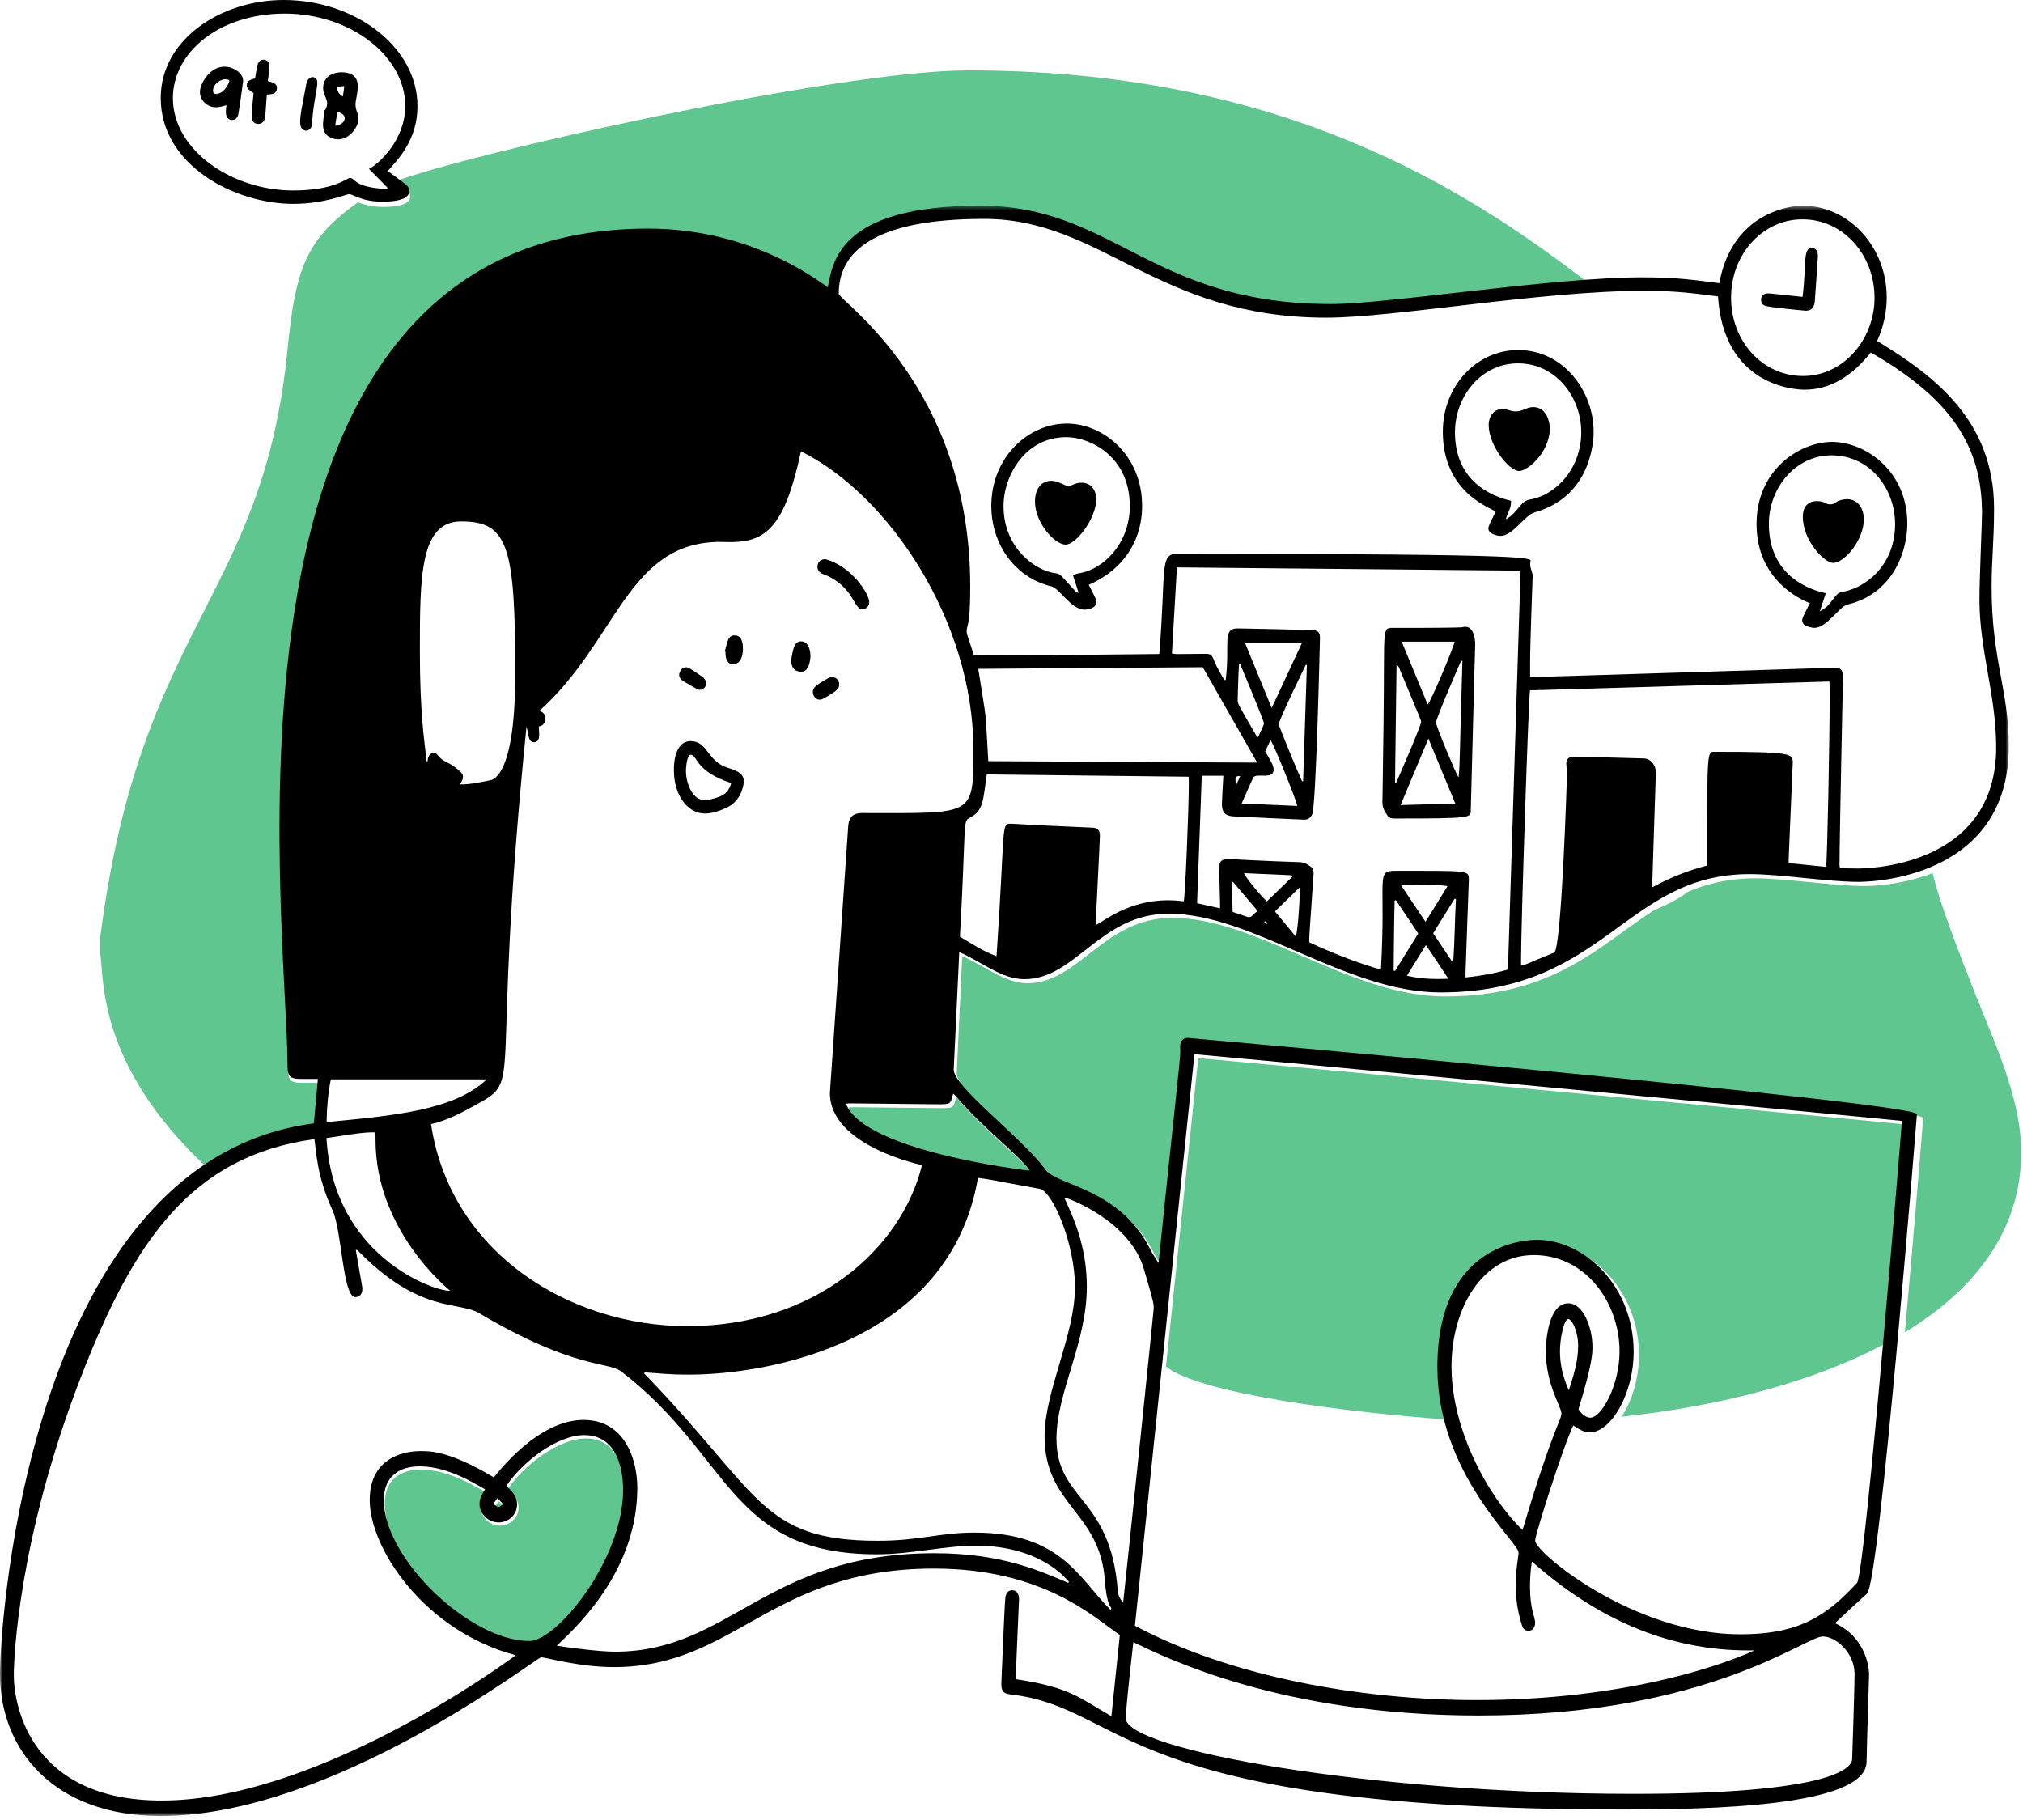 <svg width="408" height="367" viewBox="0 0 408 367" fill="none" xmlns="http://www.w3.org/2000/svg">
<path fill-rule="evenodd" clip-rule="evenodd" d="M387.874 225.464C387.874 223.139 240.406 210.109 240.355 210.109C239.297 210.109 238.766 210.756 238.766 211.944C238.766 212.211 238.793 212.346 238.793 212.821C238.793 214.8 237.64 223.972 234.397 255.451C233.748 254.397 233.201 253.64 232.784 252.806C226.572 240.356 213.965 239.89 211.581 236.689C206.71 230.152 192.945 220.016 192.945 216.482C192.945 216.419 194.062 192.9 194.065 192.835C198.705 194.823 202.614 198.289 207.242 198.289C217.634 198.289 222.544 185.103 236.462 185.103C253.462 185.103 272.271 200.95 291.425 200.95C313.417 200.95 322.636 190.611 333.584 183.556C335.837 182.596 338.125 181.599 340.364 179.876C344.278 178.195 348.662 177.127 354 177.127C360.344 177.127 369.799 178.688 376.048 178.688C378.237 178.688 383.916 178.335 389.784 176.076C390.327 178.637 392.237 185.574 401.446 208.046C406.688 220.837 407.627 227.385 407.627 232.487C407.627 248.089 398.369 260.027 384.177 268.69C386.209 246.359 387.874 225.49 387.874 225.464Z" fill="#5FC690"/>
<path fill-rule="evenodd" clip-rule="evenodd" d="M208.361 236.775C208.126 236.775 207.978 236.784 207.864 236.784C207.813 236.784 174.788 232.986 171.149 223.366C171.517 223.33 171.744 223.288 171.968 223.288C172.317 223.288 188.059 223.472 189.077 223.472C192.298 223.472 192.243 223.652 192.839 221.327C193.048 221.528 193.206 221.657 193.338 221.811C199.128 228.559 205.128 232.77 208.361 236.775Z" fill="#5FC690"/>
<path fill-rule="evenodd" clip-rule="evenodd" d="M384.8 226.815C384.8 227.04 384.806 227.207 384.806 227.353C384.806 227.38 383.091 248.444 381.127 270.464C366.284 278.659 346.82 283.611 327.034 285.708C329.073 282.666 330.548 278.127 330.548 273.271C330.548 260.308 320.797 250.763 310.911 250.763C308.87 250.763 290.825 251.375 290.825 276.418C290.825 279.925 291.269 283.22 292.003 286.295C272.766 284.924 242.107 281.191 235.152 275.591C237.322 254.863 239.492 234.137 241.664 213.389C244.03 213.552 375.244 225.832 384.8 226.815Z" fill="#5FC690"/>
<path fill-rule="evenodd" clip-rule="evenodd" d="M99.784 303.915C100.063 303.528 100.295 303.204 100.603 302.775C101.042 303.238 101.393 303.607 101.763 303.997C101.301 304.355 101.055 304.539 100.81 304.539C100.552 304.539 100.295 304.334 99.784 303.915Z" fill="#5FC690"/>
<path fill-rule="evenodd" clip-rule="evenodd" d="M77.609 303.187C77.609 298.524 80.591 296.375 84.9 296.375C91.017 296.375 97.058 300.54 98.099 300.997C97.641 301.793 96.971 302.681 96.971 303.94C96.971 305.847 98.63 307.669 100.842 307.669C102.808 307.669 104.575 306.172 104.575 304.052C104.575 302.155 103.31 301.208 102.383 300.334C105.555 295.622 112.579 290.086 118.189 290.086C126.155 290.086 126.035 300.083 126.035 301.163C126.035 315.091 112.67 331.551 107.057 331.551C95.029 331.551 77.609 314.966 77.609 303.187Z" fill="#5FC690"/>
<path fill-rule="evenodd" clip-rule="evenodd" d="M269.29 62.345C232.944 62.345 225.271 42.538 198.321 42.538C169.526 42.538 168.463 54.051 167.458 58.964C165.46 57.658 152.103 47.159 131.107 47.159C39.104 47.159 58.122 186.944 58.122 215.692C58.122 218.504 59.089 218.372 61.963 218.372C62.714 218.372 63.477 218.371 64.268 218.371C63.992 221.396 63.729 224.287 63.453 227.314C55.168 228.399 47.958 231.268 41.673 235.4C19.549 214.7 21.013 197.329 20.241 192.527V188.85C28.351 125.769 52.991 120.977 57.987 70.536C59.588 54.378 61.568 48.343 72.204 40.794C73.28 41.222 74.887 41.729 77.284 41.729C82.819 41.729 82.725 40.043 82.725 39.566C82.725 38.66 82.362 38.46 79.79 36.578C93.62 31.208 168.702 14.196 195.268 14.196C257.7 14.196 294.759 37.253 320.834 57.454C302.476 58.78 278.721 62.345 269.29 62.345Z" fill="#5FC690"/>
<mask id="mask0_1_237" style="mask-type:luminance" maskUnits="userSpaceOnUse" x="-1" y="41" width="407" height="326">
<path d="M405.141 41.467H-0V366.233H405.141V41.467Z" fill="white"/>
</mask>
<g mask="url(#mask0_1_237)">
<path fill-rule="evenodd" clip-rule="evenodd" d="M32.594 363.116C63.437 363.116 100.763 336.285 103.998 333.809C85.681 328.948 74.562 312.332 74.562 302.522C74.562 292.243 84.496 292.643 84.959 292.643C86.562 292.643 90.538 292.512 99.598 297.94C100.357 297.026 108.459 286.353 117.689 286.353C126.12 286.353 128.535 294.501 128.535 300.028C128.535 315.813 117.765 326.844 112.267 331.889C114.538 332.27 121.045 333.099 123.971 333.099C147.342 333.099 154.348 313.235 188.505 313.235C202.477 313.235 210.294 317.093 215.433 319.202C215.482 319.127 215.531 319.052 215.58 318.977C214.935 318.285 209.707 311.718 196.821 311.718C190.382 311.718 183.843 313.455 176.834 313.455C147.061 313.455 147.465 293.575 125.293 276.584C122.661 274.568 115.822 276.188 96.622 264.813C92.495 262.368 84.583 264.991 72.087 252.113C72.064 252.09 72.013 252.1 71.75 252.064C73.061 259.742 73.079 259.391 73.079 259.934C73.079 261.462 71.971 261.587 71.684 261.587C69.085 261.587 68.997 248.264 67.056 244.05C63.86 237.114 63.803 232.25 63.411 229.727C38.593 233.141 27.029 250.231 16.425 277.442C3.672 310.165 2.782 334.6 2.782 337.796C2.782 344.315 6.48 363.116 32.594 363.116ZM101.479 303.348C101.11 302.958 100.761 302.588 100.323 302.124C100.017 302.554 99.785 302.878 99.508 303.266C100.016 303.686 100.273 303.891 100.53 303.891C100.774 303.891 101.019 303.707 101.479 303.348ZM125.668 300.51C125.668 299.428 125.788 289.414 117.849 289.414C112.259 289.414 105.258 294.959 102.097 299.679C103.021 300.555 104.281 301.504 104.281 303.404C104.281 305.526 102.521 307.026 100.562 307.026C98.357 307.026 96.704 305.201 96.704 303.291C96.704 302.03 97.371 301.141 97.828 300.343C96.79 299.886 90.77 295.714 84.675 295.714C80.38 295.714 77.409 297.867 77.409 302.537C77.409 314.335 94.769 330.945 106.755 330.945C112.349 330.945 125.668 314.46 125.668 300.51ZM223.997 324.695C224.07 324.48 224.129 324.373 224.129 324.324C224.129 324.001 223.22 324.052 222.824 318.651C221.811 304.835 210.673 303.585 210.673 289.654C210.673 280.53 216.803 269.287 216.803 259.527C216.803 250.892 212.301 240.224 209.672 239.746C196.359 237.325 201.642 238.182 197.234 237.533C191.563 270.821 154.795 277.219 139.046 277.219C134.379 277.219 133.205 276.949 130.019 276.765C129.983 276.839 129.948 276.914 129.913 276.989C153.384 301.125 153.253 310.723 177.028 310.723C185.604 310.723 189.372 309.077 196.554 309.077C213.984 309.077 217.581 318.296 223.997 324.695ZM226.519 323.196C227.728 312.153 232.684 264.302 232.684 263.866C232.684 263.024 232.801 263.023 230.685 255.876C227.785 246.078 215.257 241.609 215.036 241.609C214.952 241.609 214.844 241.623 214.687 241.623C216.178 244.943 219.193 250.969 219.193 259.464C219.193 270.864 213.072 280.751 213.072 290.151C213.072 302.594 224.005 301.842 225.428 320.745C225.493 321.599 225.778 322.345 226.519 323.196ZM329.456 361.763C368.097 361.763 373.552 356.901 373.552 354.7C373.552 354.658 373.551 354.64 373.551 354.572C373.551 354.516 374.033 340.527 374.033 337.564C374.033 333.425 370.365 330.024 367.604 330.024C364.091 330.024 344.435 345.966 298.207 345.966C258.535 345.966 235.17 334.336 228.575 331.173C227.537 340.161 227.031 345.711 227.031 346.5C227.031 352.912 276.798 361.763 329.456 361.763ZM316.395 280.384C317.351 277.462 318.278 274.547 318.278 271.412C318.278 268.438 317.039 266.012 316.272 266.012C315.466 266.012 314.612 269.799 314.612 272.536C314.612 275.243 315.267 277.846 316.395 280.384ZM311.77 272.52C311.77 271.585 311.925 262.836 316.319 262.836C319.319 262.836 321.166 267.761 321.166 271.591C321.166 272.883 321.19 274.948 318.355 284.164C318.557 284.673 319.634 285.899 320.737 285.899C323.001 285.899 326.632 279.375 326.632 272.527C326.632 262.752 319.832 253.108 309.334 253.108C299.044 253.108 292.739 263.728 292.739 275.609C292.739 288.317 300.161 301.891 307.068 308.562C313.315 287.575 314.9 286.552 314.9 285.018C314.9 283.659 311.77 279.296 311.77 272.52ZM374.519 319.222C376.192 317.421 383.549 226.639 383.549 226.584C383.549 226.438 383.543 226.27 383.543 226.044C374.02 225.06 243.257 212.762 240.9 212.597C236.895 251.038 232.899 289.403 228.893 327.852C248.374 338.248 274.77 342.856 297.87 342.856C332.861 342.856 353.325 333.073 353.859 332.829C353.452 332.837 353.046 332.841 352.642 332.841C336.096 332.841 321.806 326.26 308.959 314.915C308.951 314.966 308.572 316.896 308.572 319.999C308.572 324.636 309.612 326.093 309.612 327.29C309.612 327.592 309.476 328.888 308.237 328.888C307.674 328.888 307.157 328.517 306.948 327.796C306.371 325.8 305.702 323.454 305.702 319.725C305.702 316.259 306.267 313.841 306.267 313.122C306.267 310.943 289.891 297.22 289.891 275.726C289.891 250.643 307.874 250.03 309.908 250.03C319.76 250.03 329.477 259.59 329.477 272.574C329.477 281.222 324.83 288.864 320.643 288.864C319.361 288.864 318.574 288.263 317.302 287.485C315.552 290.879 309.61 309.429 309.61 310.676C309.61 313.133 329.596 329.592 350.993 329.592C362.997 329.592 368.443 325.764 374.519 319.222ZM192.74 221.033C192.607 220.879 192.451 220.75 192.241 220.548C191.649 222.876 191.703 222.696 188.493 222.696C187.479 222.696 171.791 222.512 171.442 222.512C171.22 222.512 170.993 222.555 170.626 222.59C174.254 232.226 207.165 236.029 207.216 236.029C207.33 236.029 207.477 236.021 207.711 236.021C204.489 232.009 198.51 227.791 192.74 221.033ZM196.317 151.161C196.317 125.31 179.319 99.853 161.539 91.011C158.264 106.389 154.408 109.32 147.307 109.32C146.251 109.32 146.028 109.283 145.305 109.283C126.477 109.283 124.503 129.315 108.767 143.364C109.587 143.611 109.988 144.085 109.988 144.9C109.988 146.39 108.745 146.483 108.662 146.499C108.693 147.134 108.743 147.681 108.743 148.224C108.743 149.712 107.773 149.685 107.702 149.685C106.454 149.685 106.6 147.841 106.183 146.538C98.652 221.128 105.993 217.316 95.773 222.922C92.983 224.453 90.171 225.967 86.926 226.698C90.898 252.867 115.111 267.441 138.621 267.441C164.47 267.441 181.823 251.779 185.952 234.964C185.902 234.949 167.374 231.138 167.374 220.41C167.374 220.354 171.062 166.639 171.068 166.582C171.281 164.101 172.842 163.963 174.049 163.963C174.219 163.963 174.39 163.967 174.561 163.967C196.497 163.967 196.317 164.705 196.317 151.161ZM200.981 192.832C202.821 165.99 201.755 166.12 204.029 166.12C204.757 166.12 205.269 166.271 220.289 166.912C221.377 166.958 221.827 167.392 221.827 168.552C221.827 169.228 221.657 172.465 220.962 186.563C222.623 185.847 227.473 181.553 235.563 181.553C236.607 181.553 237.665 181.625 238.74 181.772C239.026 180.911 239.76 163.133 239.76 157.959C239.76 157.281 239.747 156.819 239.719 156.64C226.189 156.485 212.634 156.33 199.011 156.174C198.298 161.115 198.365 163.541 195.662 164.879C194.088 165.659 194.918 165.248 193.599 188.892C195.987 190.338 198.279 191.847 200.981 192.832ZM246.057 183.182C246.057 182.841 246.061 182.545 246.061 182.266C246.061 181.423 245.888 176.323 245.888 175.107C245.888 173.596 246.427 173.243 247.867 173.243C247.918 173.243 256.244 173.704 262.137 173.871C263.062 173.897 263.756 174.318 264.431 174.853C264.84 175.176 264.931 175.638 264.931 176.134C264.931 176.535 264.052 188.425 264.052 189.145C264.052 189.407 264.062 189.693 264.062 190.04C268.693 192.191 273.461 194.078 278.505 195.557C279.581 176.97 277.335 175.618 281.419 175.618C296.549 175.618 296.236 175.497 296.236 177.469C296.236 177.733 295.569 195.543 295.569 196.169C295.569 196.452 295.574 196.757 295.574 197.12C298.495 196.828 301.278 196.35 304.121 195.536C304.972 168.732 305.82 141.989 306.674 115.08C283.572 114.86 260.532 114.642 237.362 114.422C237.022 120.284 236.69 125.995 236.353 131.801C236.722 131.844 237.026 131.911 237.329 131.911C238.992 131.911 242.994 131.861 243.051 131.861C244.322 131.861 244.413 132.089 244.951 133.439C245.47 134.744 246.255 135.923 246.923 137.157C247.014 137.147 247.106 137.137 247.198 137.127C248.116 129.846 246.375 126.73 249.627 126.73C250.29 126.73 264.266 127.033 264.784 127.071C265.814 127.146 266.211 127.55 266.211 128.637C266.211 128.692 265.441 162.648 264.644 164.224C264.257 164.99 263.767 165.304 263.036 165.304C262.986 165.304 250.036 164.73 248.691 164.636C247.072 164.522 246.433 163.81 246.433 162.138C246.433 161.465 246.638 158.09 246.728 156.441H242.374C242.058 165.029 241.746 173.546 241.43 182.148C242.995 182.498 244.474 182.829 246.057 183.182ZM248.603 183.905C251.926 185.008 251.557 184.954 251.865 184.954C252.212 184.954 252.498 184.776 252.785 184.436C252.997 184.184 253.286 184.01 253.643 183.717C251.898 181.657 250.285 179.751 248.673 177.847C248.588 177.881 248.502 177.916 248.417 177.95C248.478 179.886 248.538 181.821 248.603 183.905ZM255.502 181.786C257.235 180.105 258.927 178.466 260.619 176.826C260.593 176.726 260.566 176.626 260.54 176.527C257.343 176.334 254.14 176.26 250.894 176.078C251.272 177.011 253.808 180.139 255.502 181.786ZM255.54 186.354C255.578 186.28 255.616 186.207 255.654 186.133C255.468 186.014 255.282 185.895 255.096 185.775C255.055 185.854 255.014 185.933 254.973 186.012C255.162 186.125 255.351 186.239 255.54 186.354ZM261.326 188.871C261.687 187.89 262.124 182.653 262.124 179.737C262.124 179.459 262.119 179.202 262.111 178.972C260.381 180.65 258.802 182.182 257.129 183.805C258.553 185.526 259.922 187.177 261.326 188.871ZM281.35 195.828C282.889 193.342 284.428 190.856 286.031 188.266C284.528 186.02 283.03 183.781 281.533 181.543C281.445 181.566 281.357 181.589 281.27 181.612C281.135 186.322 281.14 191.036 281.065 195.747C281.16 195.774 281.255 195.801 281.35 195.828ZM290.018 197.436C290.703 197.436 291.4 197.419 292.113 197.39C290.577 195.029 289.122 192.888 287.575 190.587C286.257 192.718 285.037 194.689 283.749 196.772C285.855 197.269 287.883 197.436 290.018 197.436ZM291.937 178.719C291.399 178.52 288.663 178.4 286.255 178.4C284.623 178.4 283.141 178.455 282.594 178.578C284.225 181.014 285.816 183.391 287.495 185.9C289.031 183.417 290.477 181.079 291.937 178.719ZM293.087 193.842C293.401 189.69 293.395 185.519 293.638 181.363C293.546 181.325 293.454 181.287 293.361 181.249C291.924 183.568 290.487 185.886 289.042 188.215C290.353 190.173 291.598 192.035 292.844 193.897C292.924 193.879 293.006 193.861 293.087 193.842ZM306.781 194.739C308.617 194.256 307.393 194.531 313.437 192.122C314.956 191.516 316.028 156.384 316.028 156.328C316.028 155.354 315.891 154.313 315.891 153.98C315.891 153.498 316.059 152.579 317.388 152.579C317.439 152.579 326.686 152.803 331.585 152.952C332.888 152.992 333.959 154.297 333.959 155.741C333.959 156.135 333.242 177.11 333.242 177.866C333.242 178.164 333.248 178.5 333.248 178.938C336.865 176.947 340.478 175.54 344.306 174.548C344.306 174.261 344.305 174.002 344.305 173.753C344.305 151.309 344.271 151.61 345.822 151.61C361.256 151.61 361.568 151.953 361.568 153.759C361.568 154.063 360.742 172.531 360.742 173.189C360.742 173.447 360.748 173.723 360.748 174.053C363.301 174.316 365.801 174.574 368.282 174.829C368.527 173.783 369.007 149.05 369.007 140.369C369.007 138.731 368.99 137.664 368.95 137.437C348.833 138.033 328.692 138.63 308.578 139.226C308.273 140.386 306.76 186.808 306.76 193.875C306.76 194.346 306.767 194.642 306.781 194.739ZM256.253 149.225C255.876 150.018 255.535 150.736 255.165 151.512C256.407 153.717 256.868 154.307 256.868 155.259C256.868 157.303 253.25 155.807 252.765 156.815C251.97 158.465 251.253 160.16 250.423 162.039C254.339 162.212 257.98 162.373 261.634 162.534C261.525 161.544 257.155 150.722 256.253 149.225ZM257.91 146C257.91 146.565 262.33 157.073 262.597 157.554C262.67 157.544 262.743 157.533 262.816 157.523C263.07 149.723 263.322 141.923 263.576 134.123L263.36 134.068C263.24 134.281 257.91 145.276 257.91 146ZM250.11 133.901C250.038 133.932 249.965 133.963 249.892 133.994C249.742 135.693 249.619 140.976 249.619 141.057C249.619 141.997 249.538 141.714 253.421 148.439C253.457 148.5 253.544 148.525 253.725 148.646C254.264 147.484 254.917 146.2 254.917 145.875C254.917 145.336 250.163 134.013 250.11 133.901ZM256.476 142.774C258.546 138.328 260.495 134.141 262.59 129.643H251.09C252.859 133.956 254.613 138.234 256.476 142.774ZM249.168 157.19C249.168 157.465 249.213 157.852 249.283 158.4C249.603 157.683 249.831 157.173 250.131 156.504C249.403 156.529 249.168 156.567 249.168 157.19ZM253.551 153.794C249.833 147.278 246.238 140.978 242.577 134.559C227.553 134.668 212.462 134.778 197.292 134.887C199.147 146.639 198.618 141.787 199.319 153.496C217.269 153.595 235.275 153.694 253.551 153.794ZM371 173.995C371 174.273 371.003 174.557 371.003 174.852C371.268 174.961 371.115 175.153 374.557 175.153C375.083 175.153 402.589 175.525 402.589 150.727C402.589 140.145 399.218 131.23 399.218 120.887C399.218 116.729 399.733 105.191 399.733 103.537C399.733 89.937 393.447 80.367 377.294 71.09C373.51 75.874 369.073 78.591 363.972 78.591C361.896 78.591 347.634 77.785 346.489 59.78C341.896 59.223 338.601 58.649 331.562 58.649C310.894 58.649 281.27 64.061 267.489 64.061C233.344 64.061 222.258 44.145 198.496 44.145C175.879 44.145 169.159 51.008 169.159 59.207C169.159 60.687 195.678 77.902 195.678 118.278C195.678 126.628 194.96 125.827 194.96 127.346C194.96 127.799 194.99 127.788 196.432 132.187C208.818 132.156 221.256 132.056 233.809 131.898C235.184 114.864 233.816 111.692 237.388 111.692C313.2 111.692 308.645 112.543 308.645 113.344C308.645 113.477 308.605 113.552 308.605 113.817C308.605 114.666 309.107 115.376 309.107 116.205C309.107 116.26 308.59 129.698 308.59 133.695C308.59 134.585 308.602 135.498 308.602 136.469C308.832 136.483 309.136 136.525 309.446 136.525C311.007 136.525 370.084 134.648 370.281 134.648C371.172 134.648 371.697 135.292 371.697 136.262C371.697 136.318 371 168.888 371 173.995ZM363.598 44.241C363.532 44.241 363.465 44.24 363.398 44.24C355.888 44.24 349.125 50.882 349.125 60.023C349.125 68.906 355.542 75.829 363.64 75.829C371.879 75.829 378.061 68.315 378.061 60.082C378.061 51.311 371.662 44.244 363.598 44.241ZM93.018 105.153C84.749 105.153 84.68 116.024 84.68 131.312C84.68 143.562 85.543 149.125 86.058 153.58C86.118 153.563 86.178 153.547 86.237 153.53C86.274 153.273 86.273 153 86.356 152.762C86.56 152.178 87.008 151.836 87.463 151.836C87.752 151.836 88.043 151.974 88.276 152.276C89.64 154.044 90.537 153.341 93.061 155.855C93.283 156.075 93.37 156.353 93.37 156.646C93.37 157.319 92.998 157.769 92.766 158.179C94.459 158.323 98.192 157.489 98.646 157.39C98.895 157.335 103.918 157.696 103.918 135.879C103.918 110.091 102.45 105.153 93.018 105.153ZM66.717 217.674C66.175 220.464 65.909 223.267 65.866 226.289C79.196 225.001 91.588 223.969 98.161 217.674H66.717ZM75.737 229.438C75.737 228.591 75.696 228.62 75.696 228.362C73 228.252 68.633 229.158 65.845 229.511C67.227 253.324 87.408 260.31 90.604 260.31C90.665 260.31 90.726 260.309 90.788 260.307C90.518 260.054 75.735 248.248 75.735 229.883C75.735 229.632 75.737 229.551 75.737 229.438ZM63.301 226.545C63.576 223.513 63.838 220.617 64.114 217.587C63.325 217.587 62.564 217.589 61.816 217.589C58.952 217.589 57.988 217.72 57.988 214.905C57.988 186.111 39.035 46.106 130.723 46.106C151.646 46.106 164.957 56.622 166.949 57.93C167.95 53.009 169.009 41.478 197.705 41.478C224.562 41.478 232.209 61.316 268.431 61.316C279.976 61.316 313.066 55.928 331.26 55.928C338.364 55.928 342.302 56.537 346.749 57.112C349.45 42.32 361.947 41.467 363.472 41.467C372.767 41.467 380.515 49.66 380.515 59.992C380.515 62.844 379.912 65.821 378.58 68.761C390.367 75.93 402.161 84.96 402.161 102.57C402.161 109.283 401.669 112.609 401.669 118.397C401.669 133.069 405.141 139.194 405.141 150.506C405.141 175.825 380.037 177.843 374.822 177.843C368.595 177.843 359.172 176.28 352.849 176.28C327.695 176.28 323.758 200.139 290.49 200.139C271.401 200.139 252.656 184.267 235.715 184.267C221.845 184.267 216.953 197.474 206.596 197.474C201.984 197.474 198.088 194.002 193.464 192.011C193.461 192.076 192.348 215.633 192.348 215.696C192.348 219.235 206.066 229.387 210.919 235.935C213.296 239.14 225.859 239.608 232.051 252.076C232.465 252.911 233.011 253.669 233.658 254.726C236.89 223.197 238.039 214.011 238.039 212.029C238.039 211.553 238.012 211.417 238.012 211.15C238.012 209.96 238.541 209.313 239.595 209.313C239.646 209.313 386.608 222.363 386.608 224.692C386.608 224.747 379.114 319.09 376.532 321.391C374.83 322.907 371.241 326.241 370.078 327.355C376.091 330.082 376.955 336.009 376.955 337.611C376.955 338.83 376.562 349.366 376.454 355.332C376.29 364.462 344.069 364.925 327.058 364.925C224.755 364.925 227.518 344.426 203.775 341.71C202.37 341.548 201.948 341.051 201.948 339.564C201.948 339.508 202.583 323.746 202.762 322.192C202.871 321.236 203.386 320.702 204.14 320.702C205.531 320.702 205.524 322.351 205.524 322.452C205.524 322.507 204.872 337.403 204.872 337.84C204.872 338.092 204.901 338.349 204.916 338.638C215.96 340.323 217.644 342.413 224.149 346.099C224.73 340.51 225.29 335.126 225.849 329.739C220.747 326.288 210.555 316.332 188.374 316.332C155.323 316.332 148.377 336.204 123.8 336.204C116.773 336.204 109.983 334.221 109.158 334.221C108.22 334.221 67.301 366.233 32.384 366.233C10.941 366.233 -0 352.97 -0 337.612C-0 326.336 6.276 234.054 63.301 226.545Z" fill="black"/>
</g>
<path fill-rule="evenodd" clip-rule="evenodd" d="M59.085 38.413C67.505 38.413 69.956 35.884 70.566 35.884C71.737 35.884 71.162 37.8 78.07 38.122C78.093 38.029 78.116 37.936 78.139 37.842C76.949 36.635 75.759 35.427 74.411 34.06C76.579 32.96 81.734 28.079 81.734 21.379C81.734 11.311 70.644 2.741 57.447 2.741C44.104 2.741 34.872 10.651 34.872 19.769C34.872 30.362 46.887 38.413 59.085 38.413ZM57.232 6.10352e-05C71.553 6.10352e-05 84.195 9.444 84.195 21.393C84.195 28.298 80.207 32.201 78.207 34.488C82.029 37.352 82.507 37.452 82.507 38.502C82.507 38.979 82.6 40.668 77.085 40.668C72.955 40.668 71.169 39.15 70.424 39.15C69.785 39.15 65.479 41.112 59.164 41.112C47.341 41.112 32.416 33.331 32.416 19.761C32.416 8.01 44.487 6.10352e-05 57.232 6.10352e-05Z" fill="black"/>
<path fill-rule="evenodd" clip-rule="evenodd" d="M212.926 115.606C213.953 115.725 213.984 116.131 216.881 119.206C217.012 119.345 217.211 119.407 217.558 119.609C217.136 118.303 216.775 117.183 216.383 115.97C216.874 115.818 217.207 115.667 217.551 115.617C222.574 114.881 227.86 109.537 227.86 102.084C227.86 91.992 219.787 88.158 215.066 88.158C206.725 88.158 202.396 95.972 202.396 102.052C202.396 110.541 208.82 115.132 212.926 115.606ZM215.132 85.415C222.616 85.415 230.338 91.919 230.338 101.97C230.338 103.655 230.417 113.121 219.591 117.943C220.8 120.36 221.124 120.839 221.124 121.426C221.124 122.669 219.346 122.947 218.778 122.947C215.956 122.947 213.789 118.674 211.991 118.241C204.775 116.505 199.928 109.799 199.928 102.043C199.928 92.168 207.444 85.415 215.132 85.415Z" fill="black"/>
<path fill-rule="evenodd" clip-rule="evenodd" d="M368.23 119.632C367.823 120.86 367.451 121.982 367.029 123.256C369.592 122.057 369.883 119.604 371.464 119.376C375.691 118.766 382.203 114.453 382.203 105.686C382.203 98.595 377.191 91.822 369.352 91.822C362.156 91.822 356.745 98.35 356.745 105.667C356.745 117.559 367.358 119.395 368.23 119.632ZM354.262 105.682C354.262 94.661 363.037 89.115 369.491 89.115C376.017 89.115 384.67 94.748 384.67 105.637C384.67 110.964 381.94 119.681 372.601 121.919C370.902 122.327 368.488 126.618 365.885 126.618C365.688 126.618 363.472 126.398 363.472 125.144C363.472 124.57 363.773 124.101 365.018 121.641C364.717 121.502 354.262 117.875 354.262 105.682Z" fill="black"/>
<path fill-rule="evenodd" clip-rule="evenodd" d="M304.738 100.999C304.745 101.087 304.748 101.173 304.748 101.259C304.748 102.51 304.038 103.468 303.689 104.741C306.199 103.367 306.502 101.096 308.556 100.74C314.06 99.785 318.908 94.255 318.908 87.162C318.908 80.166 313.865 73.281 306.153 73.281C298.684 73.281 293.437 79.998 293.437 87.183C293.437 98.053 302.358 100.42 304.738 100.999ZM290.99 87.048C290.99 77.781 297.868 70.591 306.164 70.591C315.34 70.591 321.404 78.913 321.404 87.061C321.404 87.383 321.674 99.888 309.569 103.311C307.421 103.919 305.154 108.076 302.613 108.076C302.012 108.076 300.176 107.686 300.176 106.597C300.176 106.044 300.443 105.622 301.643 103.219C301.189 102.529 290.99 99.739 290.99 87.048Z" fill="black"/>
<path fill-rule="evenodd" clip-rule="evenodd" d="M173.933 122.883C172.105 122.883 172.22 118.258 166.242 115.868C166.207 115.853 164.867 115.54 164.867 114.304C164.867 113.079 165.867 112.761 166.445 112.761H166.45C171.871 114.238 175.306 119.872 175.306 121.386C175.306 122.407 174.5 122.883 173.933 122.883Z" fill="black"/>
<path fill-rule="evenodd" clip-rule="evenodd" d="M161.638 135.469C160.155 135.469 159.621 134.568 159.544 133.185C159.911 131.383 160.014 129.338 161.584 129.338C163.214 129.338 163.457 131.599 163.457 132.267C163.457 132.326 163.414 135.469 161.638 135.469Z" fill="black"/>
<path fill-rule="evenodd" clip-rule="evenodd" d="M147.816 133.961C146.554 133.961 146.377 132.539 146.343 132.199C146.316 131.94 146.317 131.678 146.305 131.417C146.265 131.403 146.224 131.388 146.183 131.374C146.71 129.462 146.778 128.134 148.169 128.134C148.757 128.134 149.839 128.342 149.839 130.905C149.839 131.155 149.836 133.961 147.816 133.961Z" fill="black"/>
<path fill-rule="evenodd" clip-rule="evenodd" d="M167.736 136.524C169.273 136.626 169.251 138.007 169.251 138.064C169.251 138.883 168.847 139.319 166.15 140.845C165.844 141.018 165.553 141.1 165.285 141.1C164.457 141.1 163.934 140.269 163.934 139.586C163.934 138.549 164.808 138.051 166.972 136.804C167.247 136.646 167.568 136.583 167.736 136.524Z" fill="black"/>
<path fill-rule="evenodd" clip-rule="evenodd" d="M142.163 161.383C142.856 161.383 144.465 160.945 145.389 160.54C146.392 160.099 147.106 159.281 147.47 157.92C140.089 155.528 140.7 152.211 139.275 152.211C138.688 152.211 138.345 154.192 138.345 155.47C138.345 158.007 139.667 161.383 142.163 161.383ZM135.916 154.903C135.916 154.822 135.859 149.459 139.267 149.459C142.818 149.459 142.526 153.505 146.775 154.84C148.554 155.4 150.008 155.909 150.008 157.632C150.008 157.791 149.813 161.148 146.875 162.711C146.012 163.17 143.913 164.063 142.253 164.063C138.265 164.063 135.919 159.819 135.919 155.47C135.919 155.386 135.919 155.302 135.921 155.217C135.917 155.113 135.916 155.008 135.916 154.903Z" fill="black"/>
<path fill-rule="evenodd" clip-rule="evenodd" d="M141.057 139.125C141.035 139.125 141.013 139.124 140.99 139.124C139.427 138.413 140.042 138.638 137.911 137.423C137.293 137.071 136.975 136.625 136.975 136.111C136.975 135.702 137.339 134.573 138.343 134.573C138.746 134.573 139.011 134.631 141.737 136.563C142.085 136.81 142.406 137.309 142.406 137.82C142.406 138.515 141.864 139.125 141.057 139.125Z" fill="black"/>
<path fill-rule="evenodd" clip-rule="evenodd" d="M281.59 157.847C281.663 157.705 286.595 146.382 286.595 145.646C286.595 145.183 286.865 145.962 282.11 134.528C282.047 134.377 281.945 134.246 281.659 134.129C281.556 142.017 281.454 149.905 281.351 157.794C281.431 157.811 281.51 157.829 281.59 157.847ZM293.509 162.057C291.695 157.675 289.956 153.474 288.083 148.948C286.161 153.544 284.365 157.836 282.473 162.358C286.282 162.254 289.795 162.158 293.509 162.057ZM294.941 133.3C294.853 133.285 294.766 133.27 294.679 133.256C294.541 133.547 289.619 144.854 289.619 145.71C289.619 146.441 293.73 156.271 294.162 156.787C294.478 154.061 294.303 153.939 294.941 133.3ZM282.693 129.404C284.487 133.743 286.209 137.908 287.94 142.095C288.552 141.461 292.932 131.215 293.376 129.404H282.693ZM279.039 145.202C279.279 126.145 278.622 126.622 281.085 126.622C281.241 126.622 281.398 126.626 281.554 126.626C299.67 126.626 293.668 126.401 295.604 126.401C296.823 126.401 297.516 128.004 297.516 129.939C297.516 130.442 297.472 130.163 296.631 163.274C296.59 164.917 297.348 165.07 281.229 165.07C280.692 165.07 280.185 164.978 279.827 164.476C279.249 163.668 278.807 162.855 278.807 161.736C278.807 161.367 278.813 163.179 279.045 145.202H279.039Z" fill="black"/>
<path fill-rule="evenodd" clip-rule="evenodd" d="M366.02 60.602C365.918 62.023 365.37 62.658 364.201 62.658C364.118 62.658 356.703 61.988 355.921 61.644C355.447 61.435 355.18 61.027 355.18 60.471C355.18 59.058 356.598 59.173 356.667 59.173C356.99 59.173 357.023 59.181 363.54 59.871C364.385 53.15 363.533 50.029 365.428 50.029C366.732 50.029 366.631 51.595 366.631 51.672C366.631 52.122 366.028 60.497 366.02 60.602Z" fill="black"/>
<path fill-rule="evenodd" clip-rule="evenodd" d="M69.449 17.378C69.337 18.152 69.252 18.736 69.147 19.47C68.35 18.962 68.002 18.426 67.946 17.487C68.448 17.45 68.876 17.419 69.449 17.378ZM69.477 24.151C69.312 24.733 68.653 25.22 67.596 25.362C67.762 24.316 67.903 23.432 68.048 22.522C69.133 22.868 69.698 23.375 69.477 24.151ZM65.611 22.185C65.563 22.181 65.516 22.176 65.469 22.171C65.201 24.617 64.352 27.132 67.293 27.968C69.873 28.702 71.769 26.218 72.174 24.79C72.752 22.758 71.308 22.567 71.81 20.101C72.303 17.683 72.63 15.43 70.259 14.756C68.581 14.279 65.915 14.667 65.3 16.831C64.704 18.93 66.353 19.85 65.91 21.407C65.835 21.67 65.705 21.926 65.611 22.185Z" fill="black"/>
<path fill-rule="evenodd" clip-rule="evenodd" d="M46.001 16.06C46.16 16.105 46.085 16.067 46.28 16.329C45.225 19.193 43.45 18.97 43.351 18.941C42.785 18.781 42.982 17.988 43.028 17.824C43.363 16.648 44.82 15.724 46.001 16.06ZM42.646 21.517C43.803 21.846 44.879 21.424 45.676 21.217C45.562 22.179 45.255 23.813 46.469 24.158C46.706 24.226 47.698 24.365 48.036 23.174C48.114 22.901 48.739 18.734 49.015 16.492C49.213 14.888 47.372 13.873 46.456 13.613C43.233 12.697 41.02 15.716 40.45 17.72C39.906 19.635 41.288 21.131 42.646 21.517Z" fill="black"/>
<path fill-rule="evenodd" clip-rule="evenodd" d="M51.138 18.793C50.748 23.148 50.337 24.555 51.719 24.948C51.987 25.024 53.052 25.173 53.415 23.896C53.51 23.561 53.48 23.739 53.815 19.066C54.695 19.034 55.545 19.01 55.779 18.185C56.134 16.936 55.055 16.646 54.546 16.502C54.37 16.451 54.19 16.405 54.014 16.355L54.008 16.353C54.334 13.827 54.751 12.457 53.495 12.1C52.969 11.95 52.24 12.053 51.947 13.083C51.796 13.613 51.576 15.061 51.442 15.814C50.766 16.026 50.037 16.135 49.838 16.834C49.511 17.985 50.627 18.3 51.138 18.793Z" fill="black"/>
<path fill-rule="evenodd" clip-rule="evenodd" d="M61.434 26.303C61.889 26.432 62.617 26.272 62.861 25.413C63.014 24.878 62.959 23.729 63.231 21.809C63.844 17.495 64.566 15.949 63.29 15.586C62.497 15.361 61.975 16.168 61.806 16.763C60.812 22.407 59.718 25.815 61.434 26.303Z" fill="black"/>
<path fill-rule="evenodd" clip-rule="evenodd" d="M214.906 109.832C212.694 109.832 208.737 105.381 208.737 101.177C208.737 98.212 210.335 96.963 212.006 96.963C213.148 96.963 214.198 97.602 215.506 98.136C216.17 97.848 217.031 97.342 218.131 97.342C219.878 97.342 221.092 98.678 221.092 100.723C221.092 104.443 217.1 109.832 214.906 109.832Z" fill="black"/>
<path fill-rule="evenodd" clip-rule="evenodd" d="M363.595 104.177C363.595 103.671 363.651 101.061 366.417 101.061C368.186 101.061 368.019 101.72 369.13 101.72C369.588 101.72 370.028 101.54 370.475 101.174C370.724 100.969 371.742 100.664 372.501 100.664C374.492 100.664 375.894 102.258 375.894 104.775C375.894 108.835 372.044 113.52 369.678 113.52C367.972 113.52 363.595 109.066 363.595 104.177Z" fill="black"/>
<path fill-rule="evenodd" clip-rule="evenodd" d="M306.41 94.983C304.237 94.983 300.237 89.685 300.237 85.75C300.237 83.785 301.41 82.468 303.031 82.468C304.094 82.468 304.506 82.969 305.696 82.969C307.2 82.969 307.799 82.104 309.25 82.104C311.165 82.104 312.569 83.819 312.587 86.766C312.174 91.708 307.933 94.983 306.41 94.983Z" fill="black"/>
</svg>
